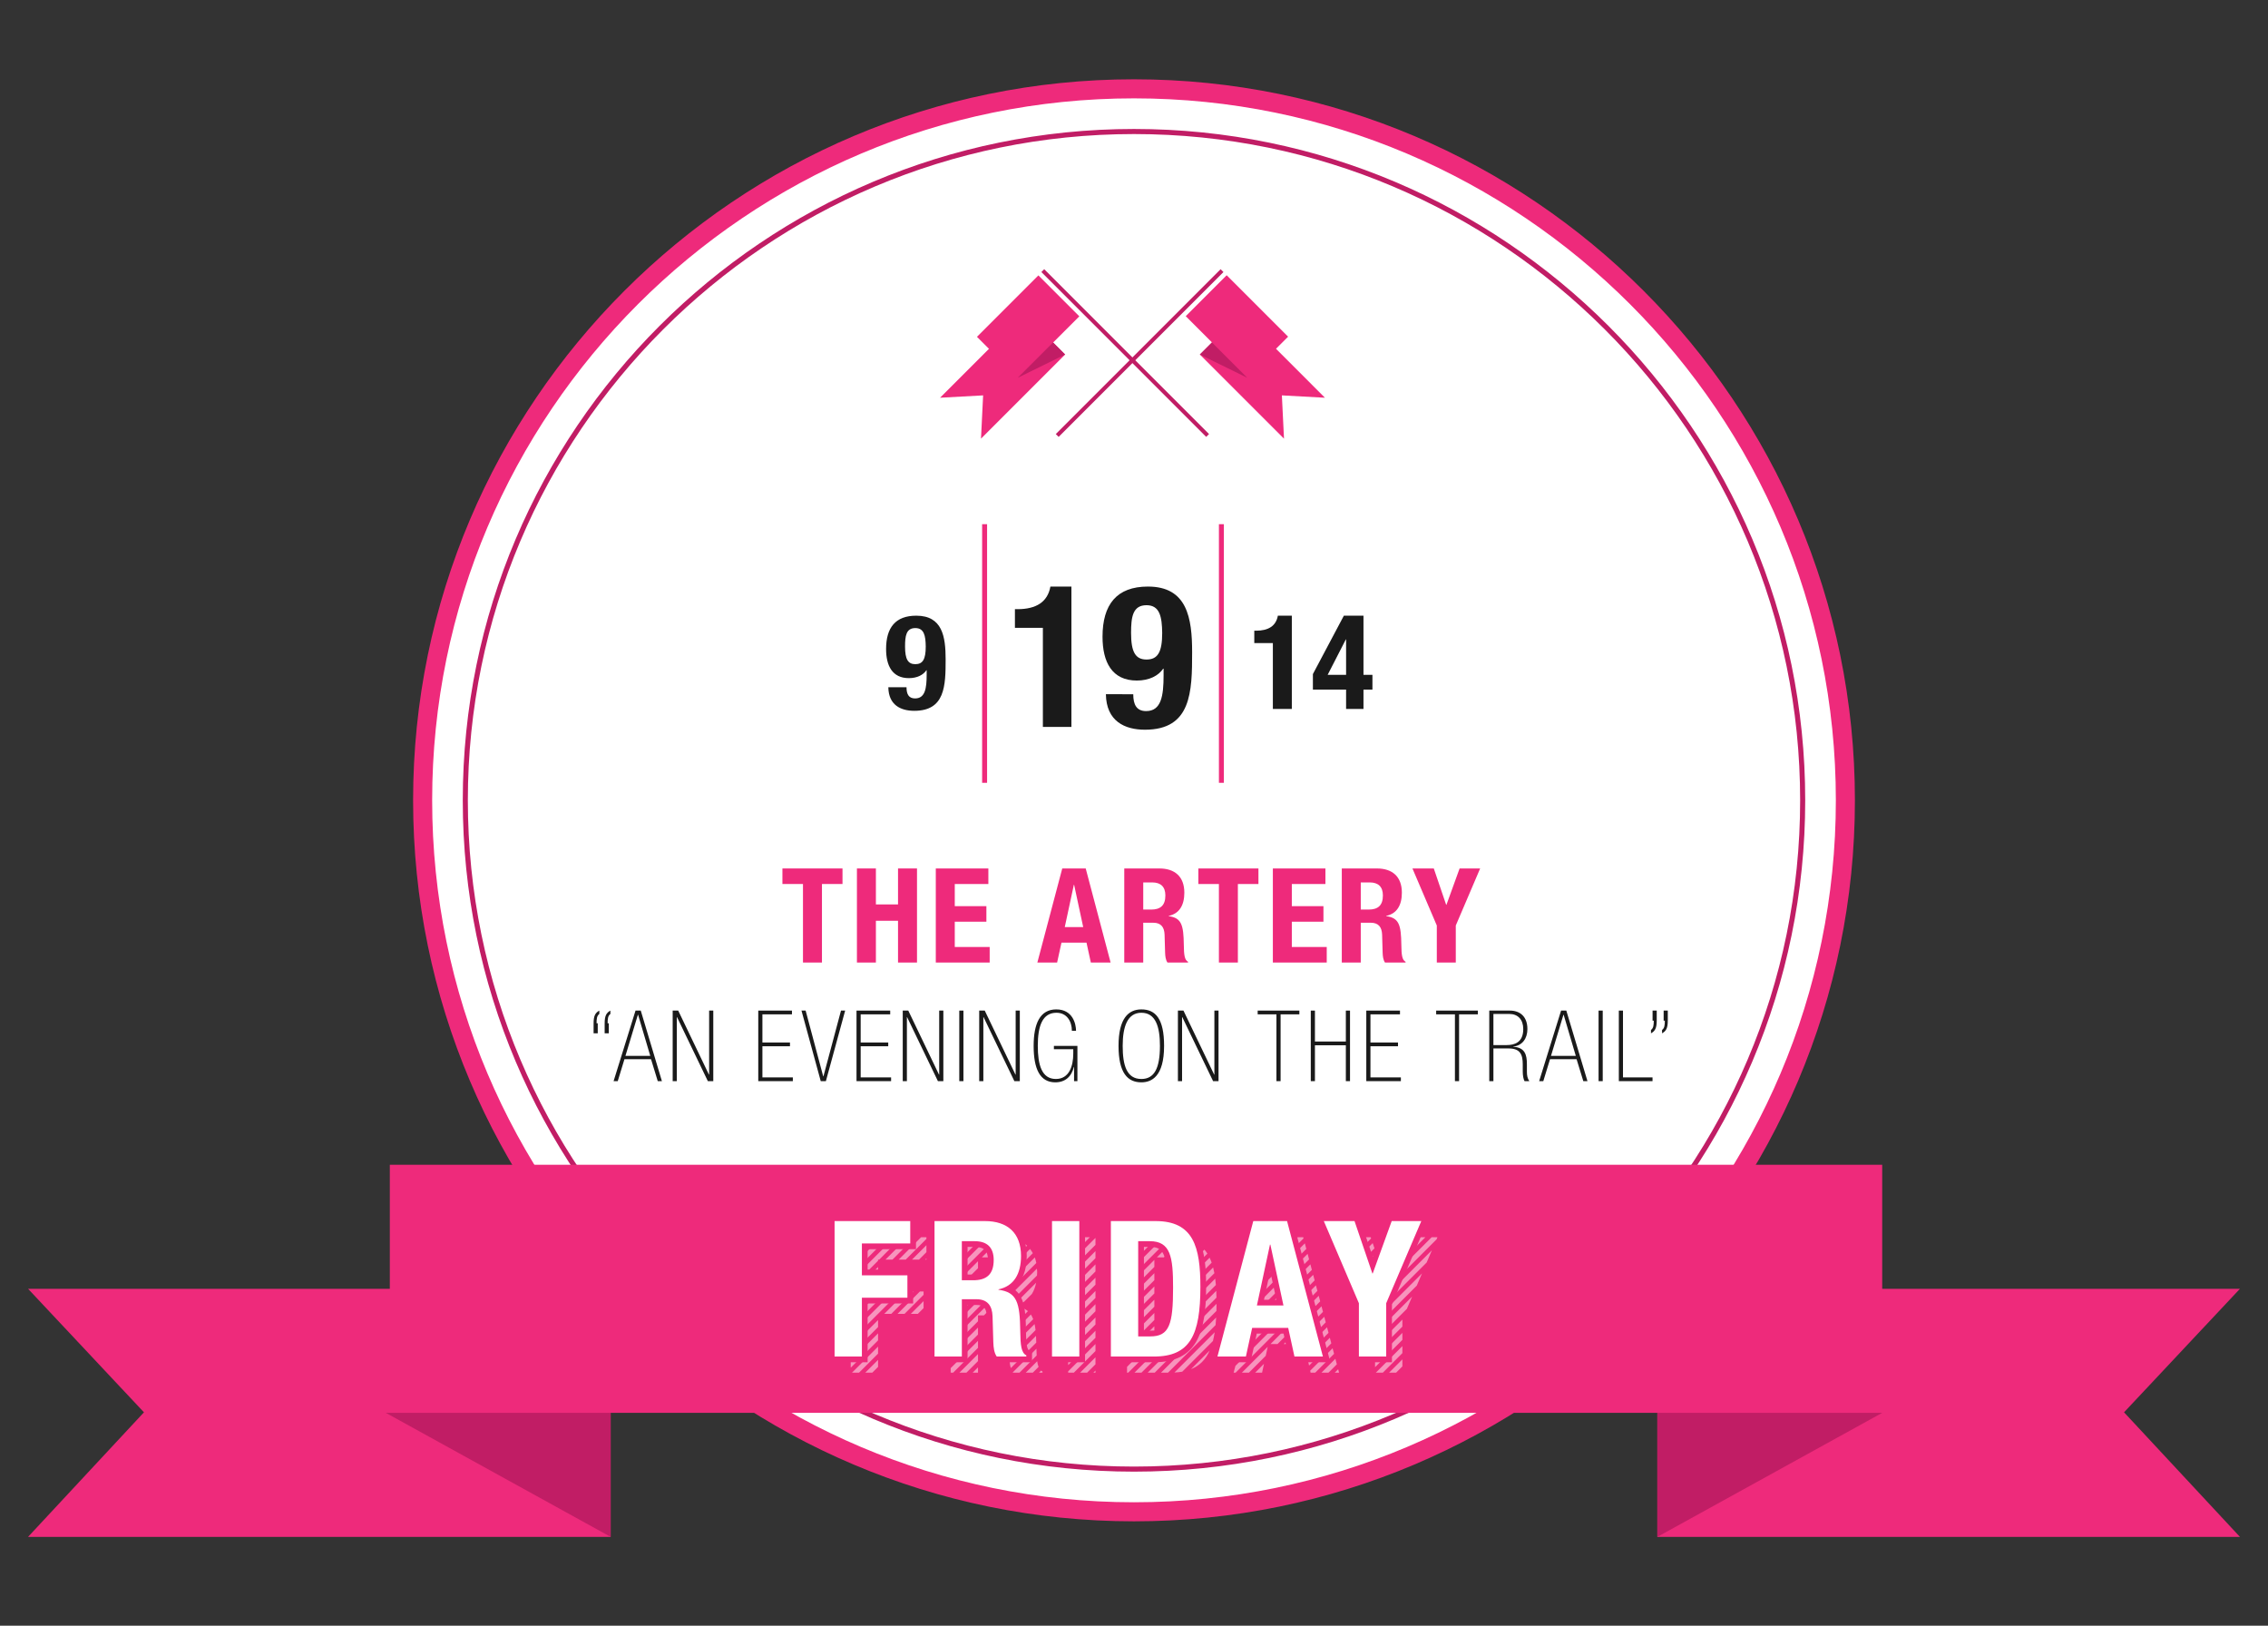<?xml version="1.0" encoding="utf-8"?>
<!-- Generator: Adobe Illustrator 16.0.0, SVG Export Plug-In . SVG Version: 6.00 Build 0)  -->
<!DOCTYPE svg PUBLIC "-//W3C//DTD SVG 1.1//EN" "http://www.w3.org/Graphics/SVG/1.1/DTD/svg11.dtd">
<svg version="1.1" id="friday_expanded" xmlns="http://www.w3.org/2000/svg" xmlns:xlink="http://www.w3.org/1999/xlink" x="0px"
	 y="0px" width="600px" height="430px" viewBox="0 0 600 430" enable-background="new 0 0 600 430" xml:space="preserve">
<rect x="0" y="0" width="600" height="430" fill="#333333" stroke="none"/>
<g>
	<g>
		<g>
			<path fill="#FFFFFF" d="M488.196,211.681c0,103.936-84.26,188.193-188.198,188.193c-103.935,0-188.192-84.257-188.192-188.193
				c0-103.93,84.257-188.188,188.192-188.188C403.937,23.494,488.196,107.751,488.196,211.681z"/>
			<path fill="#EE2A7B" d="M299.998,402.396c-105.16,0-190.713-85.555-190.713-190.714c0-105.157,85.553-190.708,190.713-190.708
				c105.163,0,190.72,85.551,190.72,190.708C490.718,316.841,405.161,402.396,299.998,402.396z M299.998,26.015
				c-102.379,0-185.671,83.29-185.671,185.667c0,102.379,83.292,185.671,185.671,185.671c102.383,0,185.677-83.292,185.677-185.671
				C485.675,109.304,402.381,26.015,299.998,26.015z"/>
		</g>
		<g>
			<path fill="#C11D65" d="M299.998,389.253c-97.914,0-177.572-79.658-177.572-177.572c0-97.911,79.659-177.566,177.572-177.566
				c97.914,0,177.572,79.656,177.572,177.566C477.57,309.595,397.912,389.253,299.998,389.253z M299.998,35.457
				c-97.174,0-176.23,79.054-176.23,176.225c0,97.173,79.057,176.23,176.23,176.23s176.23-79.057,176.23-176.23
				C476.229,114.511,397.172,35.457,299.998,35.457z"/>
		</g>
		<g>
			<g>
				<path fill="#1A1A1A" d="M275.893,192.278v-26.222h-7.395v-4.93h0.682c4.93,0,7.972-1.888,8.706-5.979h5.559v37.131H275.893z"/>
				<path fill="#1A1A1A" d="M299.802,183.625c0,2.779,0.892,4.458,3.409,4.458c3.985,0,4.615-3.986,4.615-9.44v-1.783h-0.104
					c-1.259,1.888-3.724,3.146-6.976,3.146c-6.608,0-9.073-4.93-9.073-11.59c0-8.496,3.724-13.269,12.009-13.269
					c10.385,0,11.695,8.287,11.695,17.359c0,10.541-0.21,20.506-12.481,20.506c-5.35,0-10.227-2.255-10.332-9.388H299.802z
					 M303.315,174.447c2.99,0,4.144-1.993,4.144-7.028c-0.053-4.248-0.629-7.342-4.144-7.342c-3.671,0-4.09,3.146-4.09,7.342
					C299.225,172.454,300.379,174.447,303.315,174.447z"/>
			</g>
			<g>
				<rect x="259.821" y="138.651" fill="#EE2A7B" width="1.312" height="68.405"/>
			</g>
			<g>
				<rect x="322.465" y="138.651" fill="#EE2A7B" width="1.311" height="68.405"/>
			</g>
			<g>
				<path fill="#1A1A1A" d="M336.736,187.525v-17.426h-4.914v-3.276h0.453c3.276,0,5.298-1.254,5.785-3.973h3.694v24.675H336.736z"
					/>
				<path fill="#1A1A1A" d="M347.328,178.29l8.189-15.439h5.193v15.648h2.369v3.903h-2.369v5.123h-4.601v-5.123h-8.782V178.29z
					 M356.11,169.124h-0.07l-4.809,9.375h4.879V169.124z"/>
			</g>
			<g>
				<path fill="#1A1A1A" d="M239.817,181.774c0,1.847,0.593,2.962,2.266,2.962c2.648,0,3.067-2.648,3.067-6.273v-1.185h-0.07
					c-0.836,1.254-2.475,2.091-4.635,2.091c-4.391,0-6.029-3.276-6.029-7.702c0-5.646,2.475-8.817,7.981-8.817
					c6.9,0,7.772,5.507,7.772,11.536c0,7.005-0.14,13.626-8.295,13.626c-3.555,0-6.796-1.499-6.865-6.238H239.817z M242.152,175.675
					c1.986,0,2.753-1.324,2.753-4.67c-0.035-2.823-0.418-4.879-2.753-4.879c-2.44,0-2.719,2.091-2.719,4.879
					C239.434,174.351,240.2,175.675,242.152,175.675z"/>
			</g>
		</g>
		<g>
			<g>
				<g>
					
						<rect x="266.859" y="92.891" transform="matrix(0.707 0.707 -0.707 0.707 153.251 -183.138)" fill="#C11D65" width="61.671" height="1.062"/>
				</g>
				<g>
					<polygon fill="#EE2A7B" points="259.523,116.026 281.782,93.77 270.955,82.939 248.694,105.201 260.084,104.579 					"/>
				</g>
				<g>
					
						<rect x="260.456" y="78.728" transform="matrix(-0.707 0.707 -0.707 -0.707 525.338 -44.816)" fill="#EE2A7B" width="22.988" height="15.313"/>
				</g>
				<g>
					<polygon fill="#C11D65" points="269.235,99.925 281.782,93.77 278.587,90.575 					"/>
				</g>
			</g>
			<g>
				<g>
					
						<rect x="300.981" y="62.587" transform="matrix(0.707 0.707 -0.707 0.707 154.37 -185.838)" fill="#C11D65" width="1.062" height="61.671"/>
				</g>
				<g>
					<polygon fill="#EE2A7B" points="339.683,116.026 317.422,93.77 328.253,82.939 350.512,105.201 339.121,104.579 					"/>
				</g>
				<g>
					
						<rect x="315.761" y="78.729" transform="matrix(0.707 0.707 -0.707 0.707 156.933 -206.102)" fill="#EE2A7B" width="22.986" height="15.311"/>
				</g>
				<g>
					<polygon fill="#C11D65" points="329.969,99.925 317.422,93.77 320.614,90.575 					"/>
				</g>
			</g>
		</g>
		<g>
			<path fill="#EE2A7B" d="M222.884,229.709v4.111h-5.437v20.771h-5.019V233.82h-5.437v-4.111H222.884z"/>
			<path fill="#EE2A7B" d="M226.7,229.709h5.019v9.514h5.855v-9.514h5.019v24.883h-5.019v-11.047h-5.855v11.047H226.7V229.709z"/>
			<path fill="#EE2A7B" d="M261.471,229.709v4.111h-8.887v5.855h8.364v4.113h-8.364v6.691h9.235v4.111h-14.254v-24.883H261.471z"/>
			<path fill="#EE2A7B" d="M281.021,229.709h6.204l6.586,24.883h-5.228l-1.15-5.262h-6.622l-1.15,5.262h-5.228L281.021,229.709z
				 M281.684,245.217h4.879l-2.404-11.188h-0.07L281.684,245.217z"/>
			<path fill="#EE2A7B" d="M297.426,229.709h9.27c4.112,0,6.622,2.16,6.622,6.412c0,3.311-1.324,5.541-4.147,6.135v0.068
				c3.415,0.453,3.938,2.336,4.008,7.598c0.035,2.613,0.175,3.973,1.115,4.461v0.209h-5.437c-0.488-0.697-0.593-1.637-0.628-2.613
				l-0.139-4.775c-0.07-1.951-0.941-3.137-2.963-3.137h-2.684v10.525h-5.018V229.709z M302.444,240.582h2.092
				c2.404,0,3.764-1.045,3.764-3.729c0-2.301-1.22-3.451-3.485-3.451h-2.37V240.582z"/>
			<path fill="#EE2A7B" d="M332.919,229.709v4.111h-5.438v20.771h-5.018V233.82h-5.438v-4.111H332.919z"/>
			<path fill="#EE2A7B" d="M350.641,229.709v4.111h-8.888v5.855h8.364v4.113h-8.364v6.691h9.236v4.111h-14.255v-24.883H350.641z"/>
			<path fill="#EE2A7B" d="M354.972,229.709h9.271c4.112,0,6.622,2.16,6.622,6.412c0,3.311-1.324,5.541-4.147,6.135v0.068
				c3.415,0.453,3.938,2.336,4.008,7.598c0.035,2.613,0.175,3.973,1.115,4.461v0.209h-5.437c-0.488-0.697-0.593-1.637-0.627-2.613
				l-0.14-4.775c-0.07-1.951-0.941-3.137-2.963-3.137h-2.684v10.525h-5.019V229.709z M359.99,240.582h2.092
				c2.404,0,3.764-1.045,3.764-3.729c0-2.301-1.22-3.451-3.485-3.451h-2.37V240.582z"/>
			<path fill="#EE2A7B" d="M379.309,229.709l3.276,9.619h0.069l3.485-9.619h5.437l-6.447,15.09v9.793h-5.019v-9.793l-6.447-15.09
				H379.309z"/>
			<path fill="#1A1A1A" d="M157.036,270.701c0-2.039,0.444-2.797,1.516-3.398v0.889c-0.653,0.471-0.731,1.307-0.731,2.457h0.313
				v2.666h-1.098V270.701z M159.963,270.701c0-2.039,0.444-2.797,1.516-3.398v0.889c-0.653,0.471-0.732,1.307-0.732,2.457h0.313
				v2.666h-1.098V270.701z"/>
			<path fill="#1A1A1A" d="M172.231,280.162H165.2l-1.777,5.803h-1.098l5.803-18.662h1.385l5.594,18.662h-1.098L172.231,280.162z
				 M168.808,268.4h-0.052l-3.293,10.873h6.561L168.808,268.4z"/>
			<path fill="#1A1A1A" d="M179.422,267.303l8.129,16.938h0.052v-16.938h1.098v18.662h-1.438l-8.155-16.938h-0.052v16.938h-1.098
				v-18.662H179.422z"/>
			<path fill="#1A1A1A" d="M200.599,267.303h8.914v0.992h-7.815v7.451h7.292v0.992h-7.292v8.234h8.05v0.992h-9.148V267.303z"/>
			<path fill="#1A1A1A" d="M212.033,267.303h1.098l4.652,17.408h0.052l4.653-17.408h1.098l-5.097,18.662h-1.359L212.033,267.303z"/>
			<path fill="#1A1A1A" d="M226.591,267.303h8.914v0.992h-7.815v7.451h7.292v0.992h-7.292v8.234h8.05v0.992h-9.148V267.303z"/>
			<path fill="#1A1A1A" d="M240.285,267.303l8.129,16.938h0.052v-16.938h1.098v18.662h-1.438l-8.155-16.938h-0.052v16.938h-1.098
				v-18.662H240.285z"/>
			<path fill="#1A1A1A" d="M253.778,267.303h1.098v18.662h-1.098V267.303z"/>
			<path fill="#1A1A1A" d="M260.513,267.303l8.129,16.938h0.052v-16.938h1.098v18.662h-1.438l-8.155-16.938h-0.052v16.938h-1.098
				v-18.662H260.513z"/>
			<path fill="#1A1A1A" d="M284.142,282.201h-0.052c-0.601,2.535-2.274,4.078-4.914,4.078c-4.078,0-5.725-3.582-5.725-9.619
				c0-5.855,1.647-9.672,5.986-9.672c4.365,0,5.228,3.844,5.228,5.672h-1.098c0-2.508-1.333-4.783-4.078-4.783
				c-3.712,0-4.94,3.477-4.94,8.73c0,5.02,1.019,8.783,4.783,8.783c3.528,0,4.6-3.424,4.6-6.719v-1.148h-5.123v-0.889h6.221v9.33
				h-0.889V282.201z"/>
			<path fill="#1A1A1A" d="M307.96,276.635c0,8.18-3.372,9.645-6.013,9.645c-3.581,0-6.038-2.404-6.038-9.645
				s2.614-9.646,6.038-9.646C305.659,266.988,307.96,269.395,307.96,276.635z M297.008,276.635c0,5.123,1.045,8.756,4.939,8.756
				c3.425,0,4.914-2.824,4.914-8.756c0-5.045-1.124-8.758-4.914-8.758C298.289,267.877,297.008,271.512,297.008,276.635z"/>
			<path fill="#1A1A1A" d="M313.083,267.303l8.129,16.938h0.053v-16.938h1.098v18.662h-1.438l-8.155-16.938h-0.052v16.938h-1.099
				v-18.662H313.083z"/>
			<path fill="#1A1A1A" d="M337.684,268.295h-4.966v-0.992h11.03v0.992h-4.967v17.67h-1.098V268.295z"/>
			<path fill="#1A1A1A" d="M346.768,267.303h1.098v8.182h8.181v-8.182h1.099v18.662h-1.099v-9.488h-8.181v9.488h-1.098V267.303z"/>
			<path fill="#1A1A1A" d="M361.453,267.303h8.913v0.992h-7.815v7.451h7.292v0.992h-7.292v8.234h8.051v0.992h-9.148V267.303z"/>
			<path fill="#1A1A1A" d="M384.902,268.295h-4.966v-0.992h11.03v0.992H386v17.67h-1.098V268.295z"/>
			<path fill="#1A1A1A" d="M393.986,267.303h5.463c2.588,0,4.626,1.49,4.626,4.889c0,2.455-1.307,4.363-3.737,4.625v0.053
				c3.058,0.184,3.606,2.064,3.606,4.627v1.961c0,1.07,0.157,1.75,0.628,2.508h-1.255c-0.287-0.549-0.471-1.438-0.471-2.535v-1.908
				c0-2.666-0.731-4.207-3.737-4.207h-4.025v8.65h-1.098V267.303z M398.586,276.426c2.065,0,4.392-0.68,4.392-4.234
				c0-2.51-1.411-4-3.686-4h-4.208v8.234H398.586z"/>
			<path fill="#1A1A1A" d="M417.088,280.162h-7.031l-1.777,5.803h-1.098l5.803-18.662h1.385l5.594,18.662h-1.098L417.088,280.162z
				 M413.664,268.4h-0.053l-3.293,10.873h6.561L413.664,268.4z"/>
			<path fill="#1A1A1A" d="M422.904,267.303h1.098v18.662h-1.098V267.303z"/>
			<path fill="#1A1A1A" d="M428.264,267.303h1.098v17.67h7.815v0.992h-8.913V267.303z"/>
			<path fill="#1A1A1A" d="M438.289,269.916c0,2.039-0.444,2.797-1.517,3.398v-0.889c0.653-0.471,0.732-1.307,0.732-2.457h-0.314
				v-2.666h1.099V269.916z M441.216,269.916c0,2.039-0.444,2.797-1.516,3.398v-0.889c0.653-0.471,0.731-1.307,0.731-2.457h-0.313
				v-2.666h1.098V269.916z"/>
		</g>
	</g>
	<g>
		<g>
			<polygon fill="#EE2A7B" points="592.576,406.506 438.453,406.506 438.453,340.889 592.576,340.889 561.917,373.56 			"/>
		</g>
		<g>
			<rect x="103.129" y="308.082" fill="#EE2A7B" width="394.809" height="65.617"/>
		</g>
		<g>
			<polygon fill="#C11D65" points="497.938,373.699 438.453,406.506 438.453,373.699 			"/>
		</g>
		<g>
			<polygon fill="#EE2A7B" points="7.424,406.506 161.547,406.506 161.547,340.889 7.424,340.889 38.083,373.56 			"/>
		</g>
		<g>
			<polygon fill="#C11D65" points="102.064,373.699 161.547,406.506 161.547,373.699 			"/>
		</g>
		<g>
			<g>
				<g opacity="0.5">
					<g>
						<polygon fill="#FFFFFF" points="234.242,333.175 236.093,333.175 242.016,327.252 240.161,327.252 						"/>
					</g>
					<g>
						<polygon fill="#FFFFFF" points="245.084,332.86 244.77,333.175 245.084,333.175 						"/>
					</g>
					<g>
						<polygon fill="#FFFFFF" points="241.259,333.175 243.114,333.175 245.084,331.204 245.084,329.35 						"/>
					</g>
					<g>
						<polygon fill="#FFFFFF" points="232.291,336.976 232.291,335.121 225.063,342.35 225.063,344.204 						"/>
					</g>
					<g>
						<polygon fill="#FFFFFF" points="227.977,327.252 226.122,327.252 225.063,328.311 225.063,330.165 						"/>
					</g>
					<g>
						<polygon fill="#FFFFFF" points="239.603,333.175 245.084,327.693 245.084,327.252 243.671,327.252 237.749,333.175 						"/>
					</g>
					<g>
						<polygon fill="#FFFFFF" points="234.998,327.252 233.143,327.252 225.063,335.332 225.063,337.187 						"/>
					</g>
					<g>
						<polygon fill="#FFFFFF" points="231.487,327.252 229.632,327.252 225.063,331.821 225.063,333.676 						"/>
					</g>
					<g>
						<polygon fill="#FFFFFF" points="232.291,333.469 232.291,333.175 232.586,333.175 238.505,327.252 236.654,327.252 
							225.063,338.843 225.063,340.693 						"/>
					</g>
					<g>
						<polygon fill="#FFFFFF" points="232.291,340.49 232.291,338.632 225.063,345.86 225.063,347.715 						"/>
					</g>
					<g>
						<polygon fill="#FFFFFF" points="232.291,354.529 232.291,352.671 225.063,359.898 225.063,361.754 						"/>
					</g>
					<g>
						<polygon fill="#FFFFFF" points="232.291,351.019 232.291,349.164 225.063,356.389 225.063,358.243 						"/>
					</g>
					<g>
						<polygon fill="#FFFFFF" points="234.688,341.601 232.829,341.601 225.063,349.371 225.063,351.226 						"/>
					</g>
					<g>
						<polygon fill="#FFFFFF" points="232.291,361.547 232.291,359.692 228.904,363.079 230.755,363.079 						"/>
					</g>
					<g>
						<polygon fill="#FFFFFF" points="232.291,358.04 232.291,356.182 225.393,363.079 227.248,363.079 						"/>
					</g>
					<g>
						<polygon fill="#FFFFFF" points="239.293,347.523 244.332,342.484 244.332,341.601 243.357,341.601 237.434,347.523 						"/>
					</g>
					<g>
						<polygon fill="#FFFFFF" points="238.194,341.601 236.339,341.601 225.063,352.882 225.063,354.736 						"/>
					</g>
					<g>
						<polygon fill="#FFFFFF" points="240.945,347.523 242.804,347.523 244.332,345.995 244.332,344.141 						"/>
					</g>
					<g>
						<polygon fill="#FFFFFF" points="233.927,347.523 235.782,347.523 241.705,341.601 239.85,341.601 						"/>
					</g>
				</g>
				<g>
					<g>
						<polygon fill="#FFFFFF" points="220.03,359.563 220.03,322.218 241.563,322.218 241.563,329.654 228.771,329.654 
							228.771,336.567 240.811,336.567 240.811,344.008 228.771,344.008 228.771,359.563 						"/>
					</g>
					<g>
						<path fill="#EE2A7B" d="M240.805,322.977v5.919h-12.793v8.431h12.041v5.923h-12.041v15.556h-7.224v-35.828H240.805
							 M242.322,321.46h-1.517h-20.017h-1.517v1.517v35.828v1.517h1.517h7.224h1.517v-1.517v-14.039h10.523h1.517v-1.517v-5.923
							v-1.517h-1.517h-10.523v-5.397h11.276h1.517v-1.517v-5.919V321.46L242.322,321.46z"/>
					</g>
				</g>
			</g>
			<g>
				<g opacity="0.5">
					<g>
						<path fill="#FFFFFF" d="M259.748,332.573h1.855l5.187-5.187c-0.549-0.075-1.13-0.115-1.731-0.123L259.748,332.573z"/>
					</g>
					<g>
						<path fill="#FFFFFF" d="M263.187,332.641c0.545,0.072,1.023,0.211,1.461,0.398l4.892-4.892
							c-0.434-0.188-0.896-0.347-1.381-0.474L263.187,332.641z"/>
					</g>
					<g>
						<path fill="#FFFFFF" d="M265.675,333.664c0.334,0.282,0.617,0.621,0.836,1.019l5.203-5.202
							c-0.327-0.294-0.685-0.553-1.063-0.788L265.675,333.664z"/>
					</g>
					<g>
						<polygon fill="#FFFFFF" points="258.729,335.447 258.729,333.593 251.505,340.816 251.505,342.672 						"/>
					</g>
					<g>
						<polygon fill="#FFFFFF" points="258.729,338.954 258.729,337.104 251.505,344.327 251.505,346.183 						"/>
					</g>
					<g>
						<polygon fill="#FFFFFF" points="263.414,327.252 261.559,327.252 251.505,337.306 251.505,339.161 						"/>
					</g>
					<g>
						<polygon fill="#FFFFFF" points="258.729,342.465 258.729,340.609 251.505,347.834 251.505,349.689 						"/>
					</g>
					<g>
						<polygon fill="#FFFFFF" points="258.729,354.648 251.505,361.873 251.505,363.079 252.153,363.079 258.729,356.504 						"/>
					</g>
					<g>
						<path fill="#FFFFFF" d="M274.193,356.734l-6.269,6.27c0.016,0.023,0.02,0.052,0.036,0.075h1.744l4.545-4.546
							C274.221,357.988,274.201,357.392,274.193,356.734z"/>
					</g>
					<g>
						<polygon fill="#FFFFFF" points="256.393,327.252 254.542,327.252 251.505,330.289 251.505,332.144 						"/>
					</g>
					<g>
						<polygon fill="#FFFFFF" points="251.505,328.633 252.886,327.252 251.505,327.252 						"/>
					</g>
					<g>
						<polygon fill="#FFFFFF" points="259.903,327.252 258.048,327.252 251.505,333.795 251.505,335.65 						"/>
					</g>
					<g>
						<path fill="#FFFFFF" d="M267.16,337.537c0,0.004,0,0.008,0,0.008l6.074-6.07c-0.219-0.401-0.462-0.776-0.741-1.118
							l-5.533,5.532C267.08,336.391,267.16,336.928,267.16,337.537z"/>
					</g>
					<g>
						<polygon fill="#FFFFFF" points="258.729,361.67 257.32,363.079 258.729,363.079 						"/>
					</g>
					<g>
						<path fill="#FFFFFF" d="M272.712,347.688l-5.824,5.827l0.052,1.799l6.389-6.385
							C273.158,348.463,272.955,348.049,272.712,347.688z"/>
					</g>
					<g>
						<path fill="#FFFFFF" d="M274.146,355.122c-0.016-0.62-0.036-1.229-0.068-1.779l-6.958,6.958
							c0.048,0.55,0.147,1.067,0.295,1.557L274.146,355.122z"/>
					</g>
					<g>
						<path fill="#FFFFFF" d="M273.954,351.811c-0.063-0.581-0.155-1.103-0.259-1.596l-6.707,6.707l0.052,1.803L273.954,351.811z"/>
					</g>
					<g>
						<path fill="#FFFFFF" d="M275.789,362.78c-0.135-0.071-0.25-0.163-0.362-0.258l-0.557,0.557h0.919V362.78z"/>
					</g>
					<g>
						<path fill="#FFFFFF" d="M274.754,361.543c-0.167-0.406-0.283-0.903-0.366-1.493l-3.029,3.029h1.855L274.754,361.543z"/>
					</g>
					<g>
						<polygon fill="#FFFFFF" points="258.729,360.015 258.729,358.159 253.81,363.079 255.664,363.079 						"/>
					</g>
					<g>
						<path fill="#FFFFFF" d="M262.594,347.926c0.398,0,0.76,0.04,1.103,0.104l10.64-10.644c0.016-0.299,0.047-0.589,0.047-0.903
							c0-0.326-0.051-0.613-0.071-0.924l-12.367,12.367H262.594z"/>
					</g>
					<g>
						<path fill="#FFFFFF" d="M270.802,346.087l-4.311,4.311c0.167,0.454,0.267,0.976,0.319,1.537l5.13-5.131
							C271.614,346.521,271.231,346.282,270.802,346.087z"/>
					</g>
					<g>
						<path fill="#FFFFFF" d="M258.729,349.486v-1.561h1.561l13.86-13.859c-0.1-0.518-0.223-1.012-0.386-1.469l-6.823,6.826
							c-0.434,1.835-1.552,2.866-3.268,3.264l-12.168,12.168v1.859L258.729,349.486z"/>
					</g>
					<g>
						<path fill="#FFFFFF" d="M264.911,348.467c0.398,0.22,0.732,0.506,1.003,0.856l3.662-3.662
							c-0.37-0.092-0.732-0.188-1.162-0.243v-0.104c0.951-0.199,1.775-0.537,2.496-0.987l2.078-2.081
							c0.53-0.844,0.896-1.848,1.123-2.974L264.911,348.467z"/>
					</g>
					<g>
						<polygon fill="#FFFFFF" points="258.729,352.997 258.729,351.142 251.505,358.366 251.505,360.222 						"/>
					</g>
					<g>
						<path fill="#FFFFFF" d="M261.802,342.902c-0.02,0-0.04,0.004-0.063,0.004h-1.795l-8.438,8.438v1.855L261.802,342.902z"/>
					</g>
				</g>
				<g>
					<g>
						<path fill="#FFFFFF" d="M263.289,359.563l-0.227-0.325c-0.822-1.178-0.985-2.701-1.039-4.171l-0.204-6.88
							c-0.089-2.612-1.17-3.778-3.505-3.778h-3.103v15.154h-8.745v-37.346h14.109c6.54,0,10.291,3.642,10.291,9.989
							c0,4.305-1.465,7.288-4.269,8.764c3.503,1.409,3.985,4.91,4.066,11.101c0.048,3.506,0.239,5.263,1.195,5.757l0.409,0.213
							v1.522H263.289z M257.463,337.873c3.269,0,4.663-1.379,4.663-4.611c0-2.832-1.395-4.208-4.265-4.208h-2.649v8.819H257.463z"/>
					</g>
					<g>
						<path fill="#EE2A7B" d="M260.576,322.977c5.919,0,9.533,3.108,9.533,9.23c0,4.769-1.911,7.98-5.97,8.833v0.1
							c4.912,0.652,5.668,3.363,5.768,10.941c0.052,3.762,0.25,5.72,1.604,6.421v0.303h-7.826c-0.7-1.004-0.852-2.36-0.903-3.766
							l-0.203-6.874c-0.096-2.811-1.354-4.515-4.263-4.515h-3.861v15.154h-7.229v-35.828H260.576 M254.454,338.632h3.009
							c3.463,0,5.421-1.505,5.421-5.37c0-3.312-1.759-4.967-5.023-4.967h-3.407V338.632 M260.576,321.46h-13.351h-1.517v1.517
							v35.828v1.517h1.517h7.229h1.517v-1.517v-13.638h2.344c1.586,0,2.661,0.519,2.747,3.05l0.203,6.867
							c0.059,1.598,0.241,3.25,1.175,4.589l0.453,0.648h0.792h7.826h1.517v-1.517v-0.303v-0.923l-0.819-0.424
							c-0.72-0.373-0.761-3.329-0.785-5.095c-0.071-5.404-0.387-9.241-3.321-11.166c2.297-1.774,3.524-4.745,3.524-8.688
							C271.626,325.478,267.495,321.46,260.576,321.46L260.576,321.46z M255.971,329.812h1.89c2.458,0,3.506,1.032,3.506,3.45
							c0,2.809-1.058,3.854-3.904,3.854h-1.492V329.812L255.971,329.812z"/>
					</g>
				</g>
			</g>
			<g>
				<g opacity="0.5">
					<g>
						<polygon fill="#FFFFFF" points="289.808,332.784 289.808,330.926 282.583,338.154 282.583,340.009 						"/>
					</g>
					<g>
						<polygon fill="#FFFFFF" points="289.808,336.295 289.808,334.437 282.583,341.665 282.583,343.52 						"/>
					</g>
					<g>
						<polygon fill="#FFFFFF" points="289.808,339.806 289.808,337.951 282.583,345.176 282.583,347.03 						"/>
					</g>
					<g>
						<polygon fill="#FFFFFF" points="288.323,327.252 286.469,327.252 282.583,331.137 282.583,332.991 						"/>
					</g>
					<g>
						<polygon fill="#FFFFFF" points="289.808,355.501 282.583,362.725 282.583,363.079 284.08,363.079 289.808,357.352 						"/>
					</g>
					<g>
						<polygon fill="#FFFFFF" points="284.812,327.252 282.958,327.252 282.583,327.626 282.583,329.484 						"/>
					</g>
					<g>
						<polygon fill="#FFFFFF" points="289.808,329.273 289.808,327.423 282.583,334.647 282.583,336.498 						"/>
					</g>
					<g>
						<polygon fill="#FFFFFF" points="289.808,353.845 289.808,351.99 282.583,359.214 282.583,361.069 						"/>
					</g>
					<g>
						<polygon fill="#FFFFFF" points="289.808,360.862 289.808,359.007 285.736,363.079 287.591,363.079 						"/>
					</g>
					<g>
						<polygon fill="#FFFFFF" points="289.808,362.518 289.247,363.079 289.808,363.079 						"/>
					</g>
					<g>
						<polygon fill="#FFFFFF" points="289.808,350.334 289.808,348.479 282.583,355.703 282.583,357.559 						"/>
					</g>
					<g>
						<polygon fill="#FFFFFF" points="289.808,346.823 289.808,344.965 282.583,352.192 282.583,354.048 						"/>
					</g>
					<g>
						<polygon fill="#FFFFFF" points="289.808,343.312 289.808,341.462 282.583,348.687 282.583,350.537 						"/>
					</g>
				</g>
				<g>
					<g>
						<rect x="277.55" y="322.218" fill="#FFFFFF" width="8.741" height="37.346"/>
					</g>
					<g>
						<path fill="#EE2A7B" d="M285.533,322.977v35.828h-7.225v-35.828H285.533 M287.05,321.46h-1.517h-7.225h-1.517v1.517v35.828
							v1.517h1.517h7.225h1.517v-1.517v-35.828V321.46L287.05,321.46z"/>
					</g>
				</g>
			</g>
			<g>
				<g opacity="0.5">
					<g>
						<path fill="#FFFFFF" d="M309.455,332.677c0.558,0.067,1.06,0.188,1.501,0.358l4.717-4.717
							c-0.422-0.195-0.876-0.358-1.357-0.498L309.455,332.677z"/>
					</g>
					<g>
						<path fill="#FFFFFF" d="M314.614,345.072c0,0.656-0.008,1.277-0.021,1.874l7.069-7.068c-0.044-0.578-0.104-1.139-0.175-1.681
							L314.614,345.072z"/>
					</g>
					<g>
						<path fill="#FFFFFF" d="M314.264,338.4c0.08,0.521,0.147,1.067,0.195,1.66l6.086-6.086c-0.163-0.458-0.343-0.896-0.545-1.313
							L314.264,338.4z"/>
					</g>
					<g>
						<path fill="#FFFFFF" d="M314.555,341.621c0.023,0.569,0.035,1.189,0.039,1.811l6.672-6.667
							c-0.096-0.525-0.207-1.031-0.335-1.521L314.555,341.621z"/>
					</g>
					<g>
						<polygon fill="#FFFFFF" points="305.384,354.303 298.159,361.527 298.159,363.079 298.461,363.079 305.384,356.157 						"/>
					</g>
					<g>
						<path fill="#FFFFFF" d="M313.56,335.599c0.179,0.418,0.314,0.903,0.441,1.409l5.413-5.414
							c-0.238-0.382-0.497-0.736-0.784-1.066L313.56,335.599z"/>
					</g>
					<g>
						<path fill="#FFFFFF" d="M312.035,333.612c0.346,0.263,0.66,0.569,0.919,0.936l4.856-4.856
							c-0.326-0.29-0.681-0.553-1.062-0.796L312.035,333.612z"/>
					</g>
					<g>
						<path fill="#FFFFFF" d="M314.542,348.654c-0.031,0.708-0.075,1.369-0.131,1.982l7.411-7.412
							c-0.008-0.612-0.027-1.21-0.056-1.795L314.542,348.654z"/>
					</g>
					<g>
						<polygon fill="#FFFFFF" points="298.159,328.282 299.19,327.252 298.159,327.252 						"/>
					</g>
					<g>
						<polygon fill="#FFFFFF" points="302.701,327.252 300.846,327.252 298.159,329.938 298.159,331.793 						"/>
					</g>
					<g>
						<polygon fill="#FFFFFF" points="309.718,327.252 307.867,327.252 298.159,336.96 298.159,338.811 						"/>
					</g>
					<g>
						<polygon fill="#FFFFFF" points="306.211,327.252 304.356,327.252 298.159,333.449 298.159,335.304 						"/>
					</g>
					<g>
						<path fill="#FFFFFF" d="M321.811,346.748c0.016-0.609,0.028-1.238,0.028-1.883l-7.679,7.678
							c-0.187,1.059-0.445,1.935-0.788,2.647L321.811,346.748z"/>
					</g>
					<g>
						<path fill="#FFFFFF" d="M321.58,350.489c0.063-0.645,0.119-1.313,0.155-2.01l-14.601,14.6h1.855L321.58,350.489z"/>
					</g>
					<g>
						<path fill="#FFFFFF" d="M306.052,332.573h1.859l5.063-5.067c-0.521-0.091-1.075-0.154-1.66-0.194L306.052,332.573z"/>
					</g>
					<g>
						<polygon fill="#FFFFFF" points="307.286,357.762 305.436,357.762 300.117,363.079 301.969,363.079 						"/>
					</g>
					<g>
						<path fill="#FFFFFF" d="M320.023,357.212l-4.936,4.936C317.368,361.229,318.965,359.601,320.023,357.212z"/>
					</g>
					<g>
						<polygon fill="#FFFFFF" points="305.384,352.646 305.384,350.792 298.159,358.017 298.159,359.871 						"/>
					</g>
					<g>
						<path fill="#FFFFFF" d="M320.883,354.7c0.18-0.72,0.331-1.5,0.462-2.316l-10.655,10.651c0.729-0.039,1.429-0.104,2.074-0.219
							L320.883,354.7z"/>
					</g>
					<g>
						<path fill="#FFFFFF" d="M311.271,357.288c-0.645,0.278-1.409,0.426-2.312,0.457l-5.334,5.334h1.855L311.271,357.288z"/>
					</g>
					<g>
						<polygon fill="#FFFFFF" points="305.384,338.607 305.384,336.753 298.159,343.978 298.159,345.832 						"/>
					</g>
					<g>
						<polygon fill="#FFFFFF" points="305.384,335.097 305.384,333.242 298.159,340.467 298.159,342.321 						"/>
					</g>
					<g>
						<polygon fill="#FFFFFF" points="305.384,349.136 305.384,347.281 298.159,354.506 298.159,356.36 						"/>
					</g>
					<g>
						<polygon fill="#FFFFFF" points="305.384,342.118 305.384,340.264 298.159,347.488 298.159,349.343 						"/>
					</g>
					<g>
						<polygon fill="#FFFFFF" points="305.384,345.625 305.384,343.774 298.159,350.999 298.159,352.85 						"/>
					</g>
				</g>
				<g>
					<g>
						<path fill="#FFFFFF" d="M293.122,359.563v-37.346h12.6c11.627,0,12.601,9.379,12.601,18.169
							c0,11.839-2.183,19.177-13.046,19.177H293.122z M304.32,352.724c3.946,0,5.26-1.754,5.26-12.138
							c0-8.511-0.817-11.532-5.41-11.532h-2.303v23.67H304.32z"/>
					</g>
					<g>
						<path fill="#EE2A7B" d="M305.722,322.977c10.039,0,11.842,6.874,11.842,17.41c0,12.693-2.707,18.418-12.287,18.418H293.88
							v-35.828H305.722 M301.108,353.482h3.212c5.016,0,6.019-3.16,6.019-12.896c0-8.128-0.652-12.291-6.169-12.291h-3.062V353.482
							 M305.722,321.46H293.88h-1.517v1.517v35.828v1.517h1.517h11.396c11.457,0,13.804-7.969,13.804-19.935
							C319.08,331.229,318.048,321.46,305.722,321.46L305.722,321.46z M302.625,329.812h1.545c3.49,0,4.652,1.558,4.652,10.774
							c0,10.873-1.544,11.38-4.502,11.38h-1.695V329.812L302.625,329.812z"/>
					</g>
				</g>
			</g>
			<g>
				<g opacity="0.5">
					<g>
						<polygon fill="#FFFFFF" points="342.879,345.223 343.205,346.752 348.52,341.438 348.133,339.969 						"/>
					</g>
					<g>
						<polygon fill="#FFFFFF" points="342.254,342.333 342.584,343.862 347.787,338.659 347.396,337.19 						"/>
					</g>
					<g>
						<polygon fill="#FFFFFF" points="341.017,336.558 341.343,338.086 346.318,333.11 345.932,331.642 						"/>
					</g>
					<g>
						<polygon fill="#FFFFFF" points="341.637,339.447 341.964,340.972 347.055,335.885 346.664,334.42 						"/>
					</g>
					<g>
						<polygon fill="#FFFFFF" points="336.112,355.501 337.967,355.501 349.256,344.212 348.869,342.743 343.5,348.113 
							343.814,349.582 342.031,349.582 						"/>
					</g>
					<g>
						<polygon fill="#FFFFFF" points="352.539,356.623 346.608,362.554 346.724,363.079 347.934,363.079 352.93,358.084 						"/>
					</g>
					<g>
						<polygon fill="#FFFFFF" points="338.521,349.582 326.834,361.269 326.353,363.079 326.878,363.079 340.375,349.582 						"/>
					</g>
					<g>
						<polygon fill="#FFFFFF" points="340.392,333.672 340.722,335.196 345.582,330.336 345.195,328.867 						"/>
					</g>
					<g>
						<polygon fill="#FFFFFF" points="338.139,327.252 336.283,327.252 335.675,327.86 335.006,330.384 						"/>
					</g>
					<g>
						<polygon fill="#FFFFFF" points="344.85,327.558 344.766,327.252 343.301,327.252 333.15,337.405 332.479,339.929 						"/>
					</g>
					<g>
						<polygon fill="#FFFFFF" points="341.646,327.252 339.794,327.252 334.413,332.637 333.744,335.152 						"/>
					</g>
					<g>
						<polygon fill="#FFFFFF" points="338.691,340.741 339.197,338.377 330.619,346.95 329.955,349.479 						"/>
					</g>
					<g>
						<polygon fill="#FFFFFF" points="352.197,355.313 351.807,353.845 345.979,359.672 346.314,361.196 						"/>
					</g>
					<g>
						<polygon fill="#FFFFFF" points="350.725,349.761 350.338,348.292 343.13,355.501 344.984,355.501 						"/>
					</g>
					<g>
						<polygon fill="#FFFFFF" points="351.461,352.535 351.07,351.07 345.351,356.79 345.686,358.314 						"/>
					</g>
					<g>
						<polygon fill="#FFFFFF" points="353.662,360.862 353.275,359.394 349.59,363.079 351.445,363.079 						"/>
					</g>
					<g>
						<polygon fill="#FFFFFF" points="354.012,362.172 353.101,363.079 354.251,363.079 						"/>
					</g>
					<g>
						<polygon fill="#FFFFFF" points="337.729,345.207 338.238,342.847 329.357,351.728 328.692,354.247 						"/>
					</g>
					<g>
						<polygon fill="#FFFFFF" points="336.864,349.582 336.789,349.582 337.278,347.312 328.096,356.496 327.427,359.02 						"/>
					</g>
					<g>
						<polygon fill="#FFFFFF" points="339.65,336.268 340.16,333.903 331.885,342.178 331.217,344.702 						"/>
					</g>
					<g>
						<polygon fill="#FFFFFF" points="334.854,358.613 335.372,356.237 328.533,363.079 330.389,363.079 						"/>
					</g>
					<g>
						<polygon fill="#FFFFFF" points="334.389,360.73 332.044,363.079 333.879,363.079 						"/>
					</g>
					<g>
						<polygon fill="#FFFFFF" points="349.605,345.521 339.623,355.501 341.474,355.501 349.992,346.986 						"/>
					</g>
				</g>
				<g>
					<g>
						<path fill="#FFFFFF" d="M341.839,359.563l-1.656-7.579h-8.312l-1.659,7.579h-9.119l9.883-37.346h10.1l9.888,37.346H341.839z
							 M338.601,344.544l-2.576-11.977l-2.572,11.977H338.601z"/>
					</g>
					<g>
						<path fill="#EE2A7B" d="M340.49,322.977l9.486,35.828h-7.527l-1.656-7.579h-9.533l-1.659,7.579h-7.523l9.481-35.828H340.49
							 M332.514,345.303h7.025l-3.463-16.104h-0.104L332.514,345.303 M341.658,321.46h-1.168h-8.932h-1.168l-0.299,1.129
							l-9.481,35.828l-0.504,1.904h1.971h7.523h1.221l0.261-1.192l1.398-6.387h7.091l1.396,6.387l0.261,1.192h1.222h7.527h1.971
							l-0.504-1.905l-9.486-35.828L341.658,321.46L341.658,321.46z M334.391,343.786l1.635-7.609l1.636,7.609H334.391
							L334.391,343.786z"/>
					</g>
				</g>
			</g>
			<g>
				<g opacity="0.5">
					<g>
						<polygon fill="#FFFFFF" points="367.824,340.021 380.044,327.801 380.279,327.252 378.738,327.252 368.879,337.111 						"/>
					</g>
					<g>
						<polygon fill="#FFFFFF" points="364.509,332.809 364.039,331.423 358.598,336.864 359.155,338.166 						"/>
					</g>
					<g>
						<polygon fill="#FFFFFF" points="366.296,338.042 365.822,336.657 360.699,341.78 361.253,343.082 						"/>
					</g>
					<g>
						<polygon fill="#FFFFFF" points="371.816,329.007 373.572,327.252 372.453,327.252 						"/>
					</g>
					<g>
						<polygon fill="#FFFFFF" points="365.4,335.424 364.931,334.042 359.648,339.324 360.202,340.622 						"/>
					</g>
					<g>
						<polygon fill="#FFFFFF" points="363.617,330.189 363.144,328.804 357.547,334.404 358.104,335.706 						"/>
					</g>
					<g>
						<polygon fill="#FFFFFF" points="359.533,327.252 357.682,327.252 355.445,329.488 355.998,330.786 						"/>
					</g>
					<g>
						<polygon fill="#FFFFFF" points="354.49,327.252 354.951,328.33 356.026,327.252 						"/>
					</g>
					<g>
						<polygon fill="#FFFFFF" points="362.726,327.57 362.618,327.252 361.188,327.252 356.496,331.944 357.049,333.246 						"/>
					</g>
					<g>
						<polygon fill="#FFFFFF" points="370.877,331.606 369.818,334.516 377.083,327.252 375.228,327.252 						"/>
					</g>
					<g>
						<polygon fill="#FFFFFF" points="371.001,361.415 371.001,359.557 367.478,363.079 369.333,363.079 						"/>
					</g>
					<g>
						<polygon fill="#FFFFFF" points="371.001,354.398 371.001,352.543 363.772,359.768 363.772,361.622 						"/>
					</g>
					<g>
						<polygon fill="#FFFFFF" points="367.188,340.661 366.714,339.276 361.75,344.24 362.304,345.542 						"/>
					</g>
					<g>
						<polygon fill="#FFFFFF" points="371.001,363.071 370.988,363.079 371.001,363.079 						"/>
					</g>
					<g>
						<polygon fill="#FFFFFF" points="371.001,357.904 371.001,356.054 363.971,363.079 365.822,363.079 						"/>
					</g>
					<g>
						<polygon fill="#FFFFFF" points="371.001,350.888 371.001,349.028 363.772,356.257 363.772,358.111 						"/>
					</g>
					<g>
						<polygon fill="#FFFFFF" points="377.425,333.931 378.811,330.69 362.801,346.7 363.354,348.002 						"/>
					</g>
					<g>
						<polygon fill="#FFFFFF" points="374.81,340.053 376.191,336.82 363.772,349.239 363.772,351.09 						"/>
					</g>
					<g>
						<polygon fill="#FFFFFF" points="372.194,346.183 373.576,342.942 363.772,352.746 363.772,354.601 						"/>
					</g>
				</g>
				<g>
					<g>
						<polygon fill="#FFFFFF" points="358.738,359.563 358.738,344.857 349.066,322.218 358.882,322.218 363.128,334.674 
							367.643,322.218 377.152,322.218 367.48,344.857 367.48,359.563 						"/>
					</g>
					<g>
						<path fill="#EE2A7B" d="M376.004,322.977l-9.282,21.726v14.103h-7.225v-14.103l-9.282-21.726h8.124l4.721,13.848h0.096
							l5.02-13.848H376.004 M378.302,321.46h-2.298h-7.829h-1.063l-0.362,1l-3.6,9.928l-3.375-9.9l-0.35-1.027h-1.086h-8.124h-2.298
							l0.903,2.112l9.16,21.44v13.792v1.517h1.517h7.225h1.517v-1.517v-13.792l9.16-21.44L378.302,321.46L378.302,321.46z"/>
					</g>
				</g>
			</g>
		</g>
	</g>
</g>
</svg>
